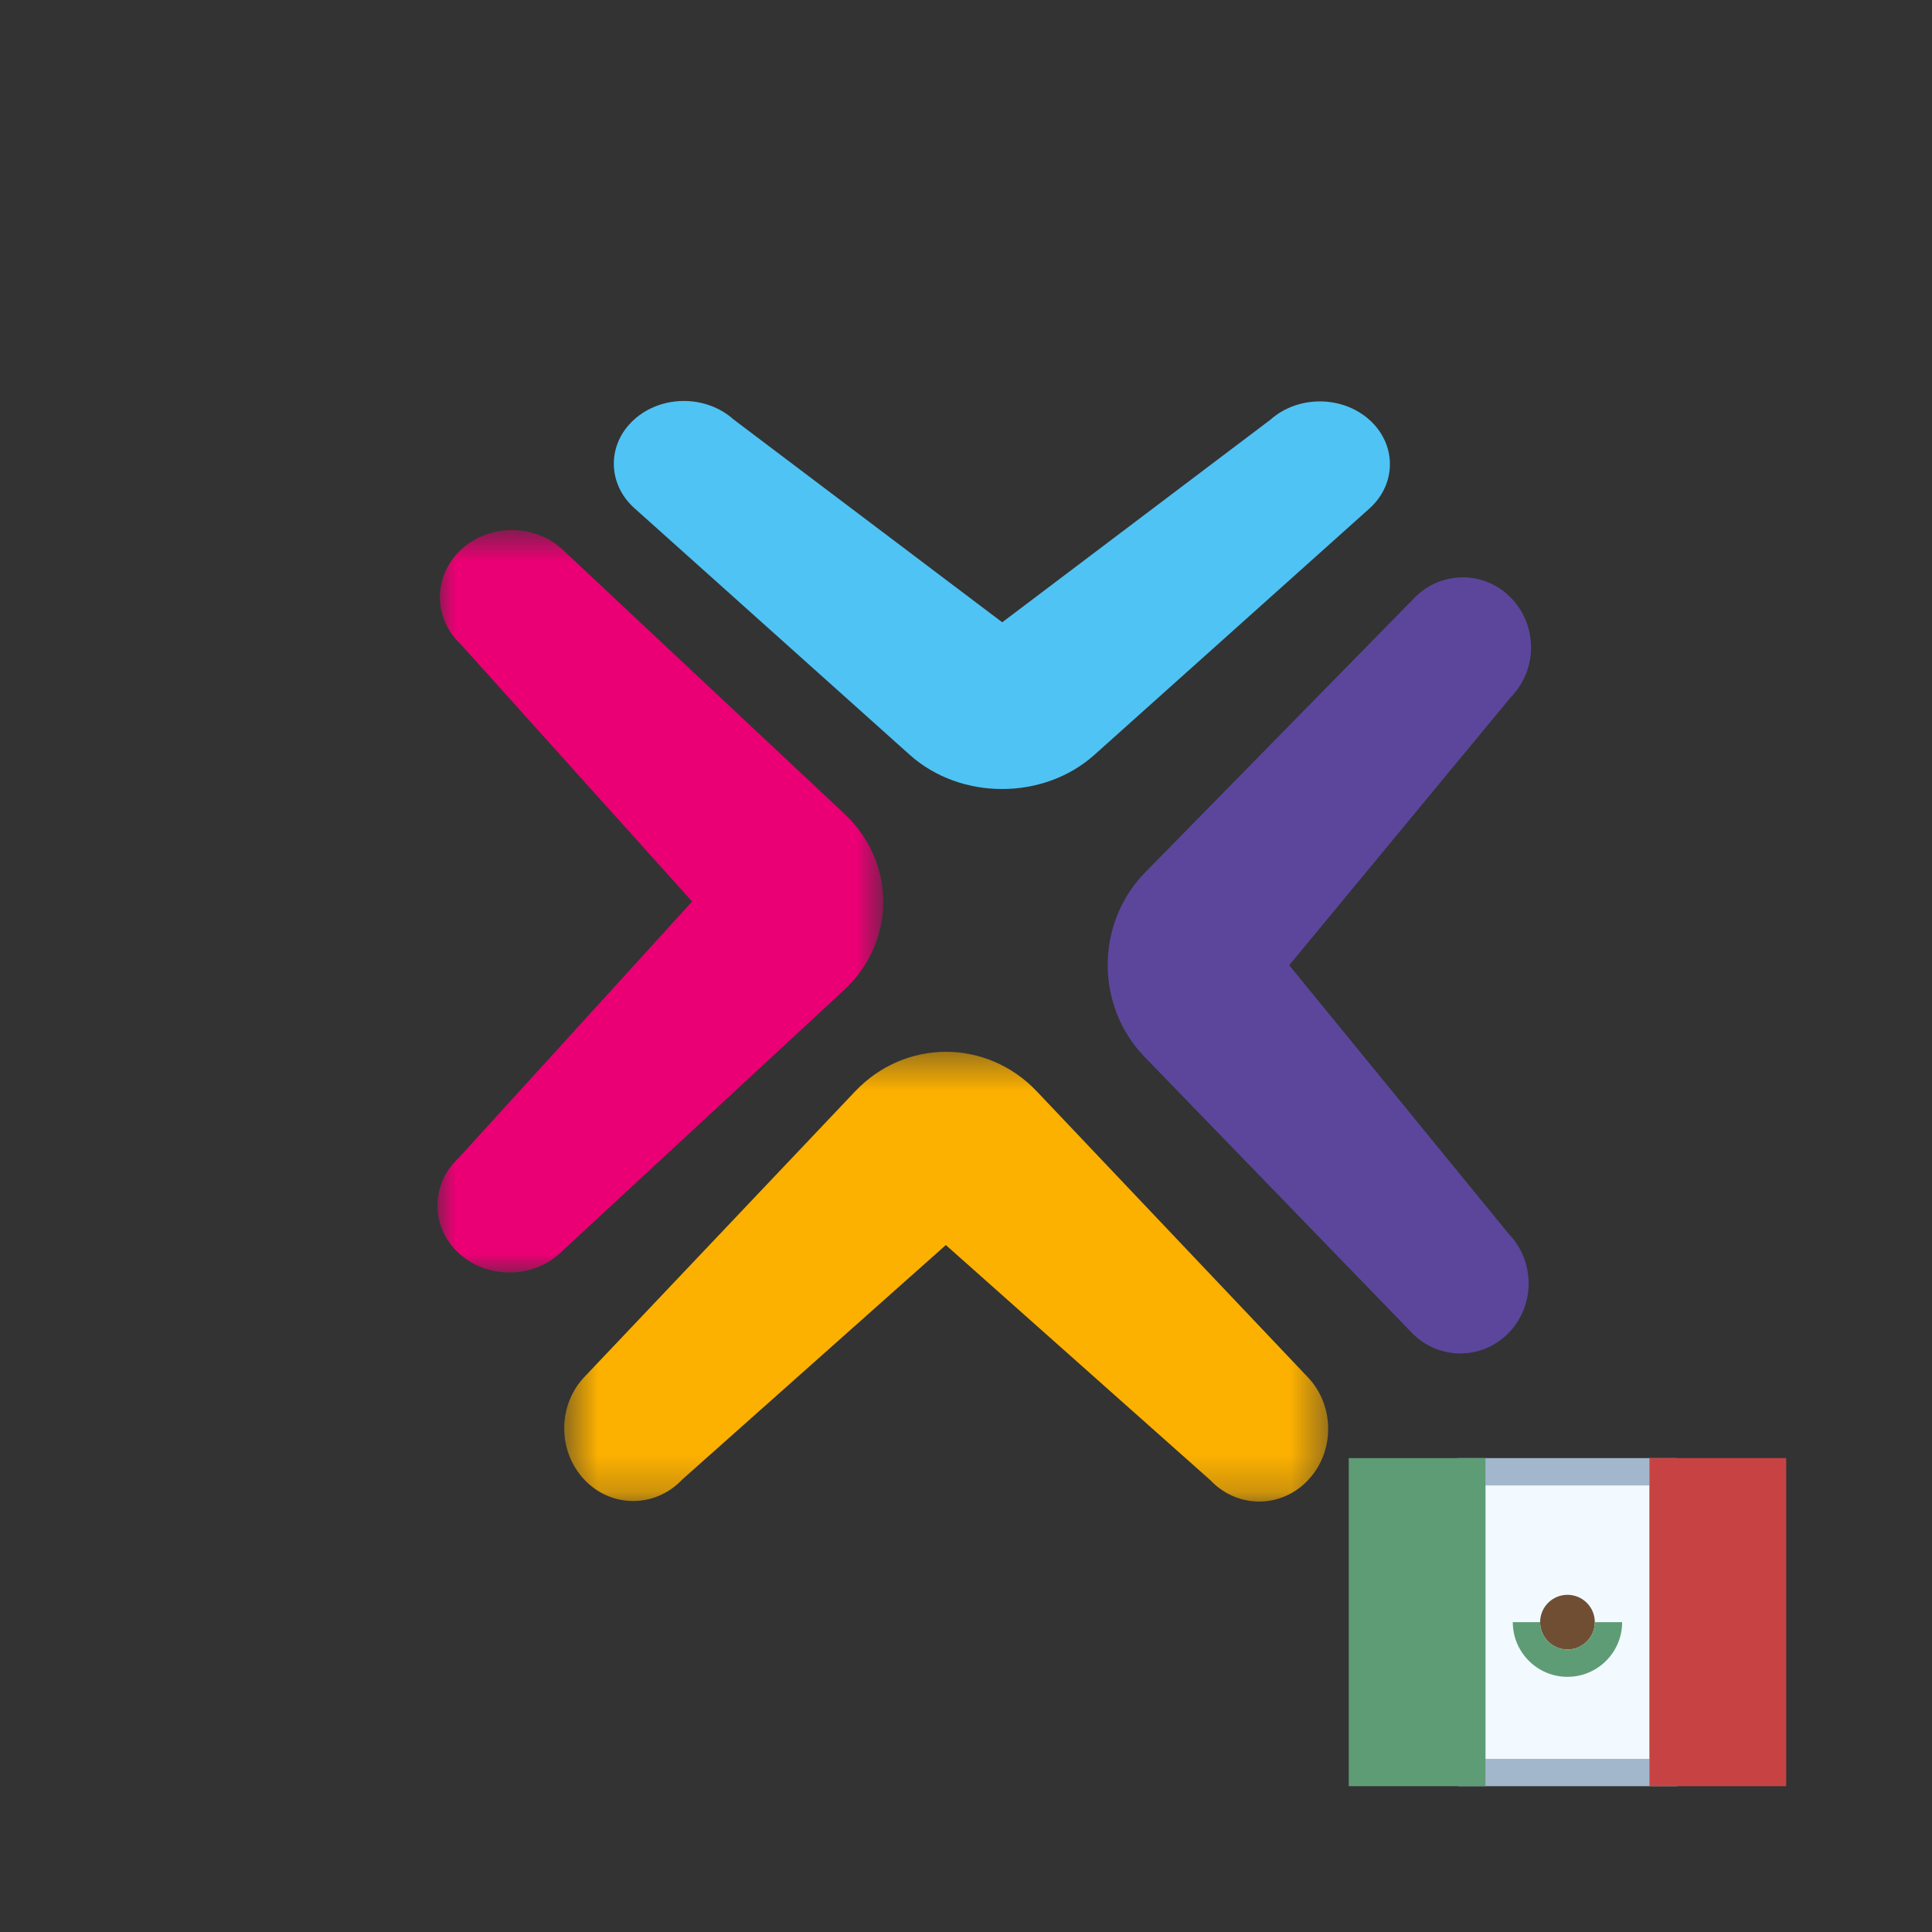 <?xml version="1.0" encoding="UTF-8"?>
<svg width="53px" height="53px" viewBox="0 0 53 53" version="1.1" xmlns="http://www.w3.org/2000/svg" xmlns:xlink="http://www.w3.org/1999/xlink">
    <rect x="0" y="0" width="53" height="53" fill="#333333" stroke="none"/>
    <!-- Generator: Sketch 63.1 (92452) - https://sketch.com -->
    <title>Icon / Isotipo MX</title>
    <desc>Created with Sketch.</desc>
    <defs>
        <polygon id="path-1" points="0.575 0.435 21.532 0.435 21.532 12.773 0.575 12.773"></polygon>
        <polygon id="path-3" points="0 0.639 12.23 0.639 12.23 21.006 0 21.006"></polygon>
    </defs>
    <g id="Icon-/-Isotipo-MX" stroke="none" stroke-width="1" fill="none" fill-rule="evenodd">
        <g id="Group-2" transform="translate(12, 11)">
            <path d="M15.494,6.071 L8.12,0.504 C7.37,-0.168 6.152,-0.168 5.402,0.504 C4.651,1.176 4.651,2.266 5.402,2.939 L12.959,9.709 C14.355,10.957 16.626,10.957 18.022,9.708 L25.566,2.951 C25.941,2.615 26.129,2.174 26.129,1.734 C26.129,1.293 25.941,0.853 25.566,0.516 C24.815,-0.156 23.599,-0.156 22.848,0.516 L15.494,6.071 Z" id="Fill-1" fill="#4FC3F4" fill-rule="nonzero"></path>
            <path d="M23.629,5.403 C23.685,5.347 23.74,5.292 23.79,5.242 L23.629,5.403 Z" id="Fill-3" fill="#4E67F1" fill-rule="nonzero"></path>
            <path d="M23.802,4.263 L23.892,4.173 C23.775,4.29 23.653,4.411 23.528,4.537 L23.802,4.263 Z" id="Fill-5" fill="#4E67F1" fill-rule="nonzero"></path>
            <path d="M23.902,5.13 L23.517,5.516 C23.669,5.363 23.8,5.232 23.902,5.13" id="Fill-7" fill="#4E67F1" fill-rule="nonzero"></path>
            <path d="M23.629,4.435 C23.685,4.38 23.74,4.325 23.79,4.274 L23.629,4.435 Z" id="Fill-9" fill="#4E67F1" fill-rule="nonzero"></path>
            <path d="M24.769,4.263 L24.859,4.173 C24.742,4.29 24.621,4.411 24.495,4.537 L24.769,4.263 Z" id="Fill-11" fill="#4E67F1" fill-rule="nonzero"></path>
            <path d="M24.87,4.162 L24.485,4.548 C24.637,4.395 24.768,4.264 24.87,4.162" id="Fill-13" fill="#4E67F1" fill-rule="nonzero"></path>
            <g id="Group-17" transform="translate(2.903, 17.419)">
                <g id="Fill-15-Clipped">
                    <g>
                        <mask id="mask-2" fill="white">
                            <use xlink:href="#path-1"></use>
                        </mask>
                        <g id="path-1"></g>
                        <path d="M11.044,5.736 L18.302,12.188 C19.041,12.968 20.239,12.968 20.978,12.188 C21.717,11.41 21.717,10.146 20.978,9.366 L13.539,1.52 C12.165,0.073 9.93,0.073 8.555,1.521 L1.13,9.353 C0.76,9.742 0.575,10.253 0.575,10.764 C0.575,11.274 0.76,11.785 1.13,12.175 C1.869,12.953 3.066,12.953 3.805,12.175 L11.044,5.736 Z" id="Fill-15" fill="#FCB000" fill-rule="nonzero" mask="url(#mask-2)"></path>
                    </g>
                </g>
            </g>
            <path d="M23.366,15.479 L29.447,8.124 C30.181,7.376 30.185,6.159 29.456,5.406 C28.726,4.653 27.54,4.649 26.805,5.398 L19.415,12.932 C18.051,14.323 18.044,16.593 19.399,17.994 L26.731,25.562 C27.097,25.938 27.575,26.127 28.055,26.129 C28.535,26.13 29.014,25.944 29.382,25.57 C30.115,24.821 30.119,23.605 29.39,22.851 L23.366,15.479 Z" id="Fill-18" fill="#5C469C" fill-rule="nonzero"></path>
            <g id="Group-22" transform="translate(0, 2.903)">
                <g id="Fill-20-Clipped">
                    <g>
                        <mask id="mask-4" fill="white">
                            <use xlink:href="#path-3"></use>
                        </mask>
                        <g id="path-3"></g>
                        <path d="M6.987,10.828 L0.583,17.863 C-0.191,18.579 -0.195,19.743 0.573,20.463 C1.342,21.184 2.591,21.188 3.365,20.472 L11.148,13.264 C12.585,11.933 12.592,9.761 11.164,8.421 L3.442,1.182 C3.058,0.822 2.554,0.64 2.049,0.639 C1.543,0.638 1.038,0.816 0.651,1.174 C-0.121,1.889 -0.126,3.054 0.642,3.774 L6.987,10.828 Z" id="Fill-20" fill="#EA0074" fill-rule="nonzero" mask="url(#mask-4)"></path>
                    </g>
                </g>
            </g>
        </g>
        <g id="icons8-mexico-2" transform="translate(37, 40)" fill-rule="nonzero">
            <g id="icons8-mexico">
                <polygon id="Path" fill="#F2FAFF" points="3.375 0.375 8.625 0.375 8.625 8.625 3.375 8.625"></polygon>
                <path d="M8.25,0.75 L8.25,8.25 L3.75,8.25 L3.75,0.75 L8.25,0.75 M9,0 L3,0 L3,9 L9,9 L9,0 L9,0 Z" id="Shape" fill="#A3B7CC"></path>
                <polygon id="Path" fill="#5E9C76" points="3.75 0 0 0 0 9 3.75 9"></polygon>
                <polygon id="Path" fill="#C74343" points="12 0 8.25 0 8.25 9 12 9"></polygon>
                <path d="M6,3.75 C5.586,3.75 5.25,4.086 5.25,4.5 C5.25,4.914 5.586,5.25 6,5.25 C6.414,5.25 6.75,4.914 6.75,4.5 C6.75,4.086 6.414,3.75 6,3.75 Z" id="Path" fill="#704E34"></path>
                <path d="M6,5.25 C5.586,5.25 5.25,4.914 5.25,4.5 L4.5,4.5 C4.5,5.327 5.173,6 6,6 C6.827,6 7.5,5.327 7.5,4.5 L6.75,4.5 C6.75,4.914 6.414,5.25 6,5.25 Z" id="Path" fill="#5E9C76"></path>
            </g>
        </g>
    </g>
</svg>